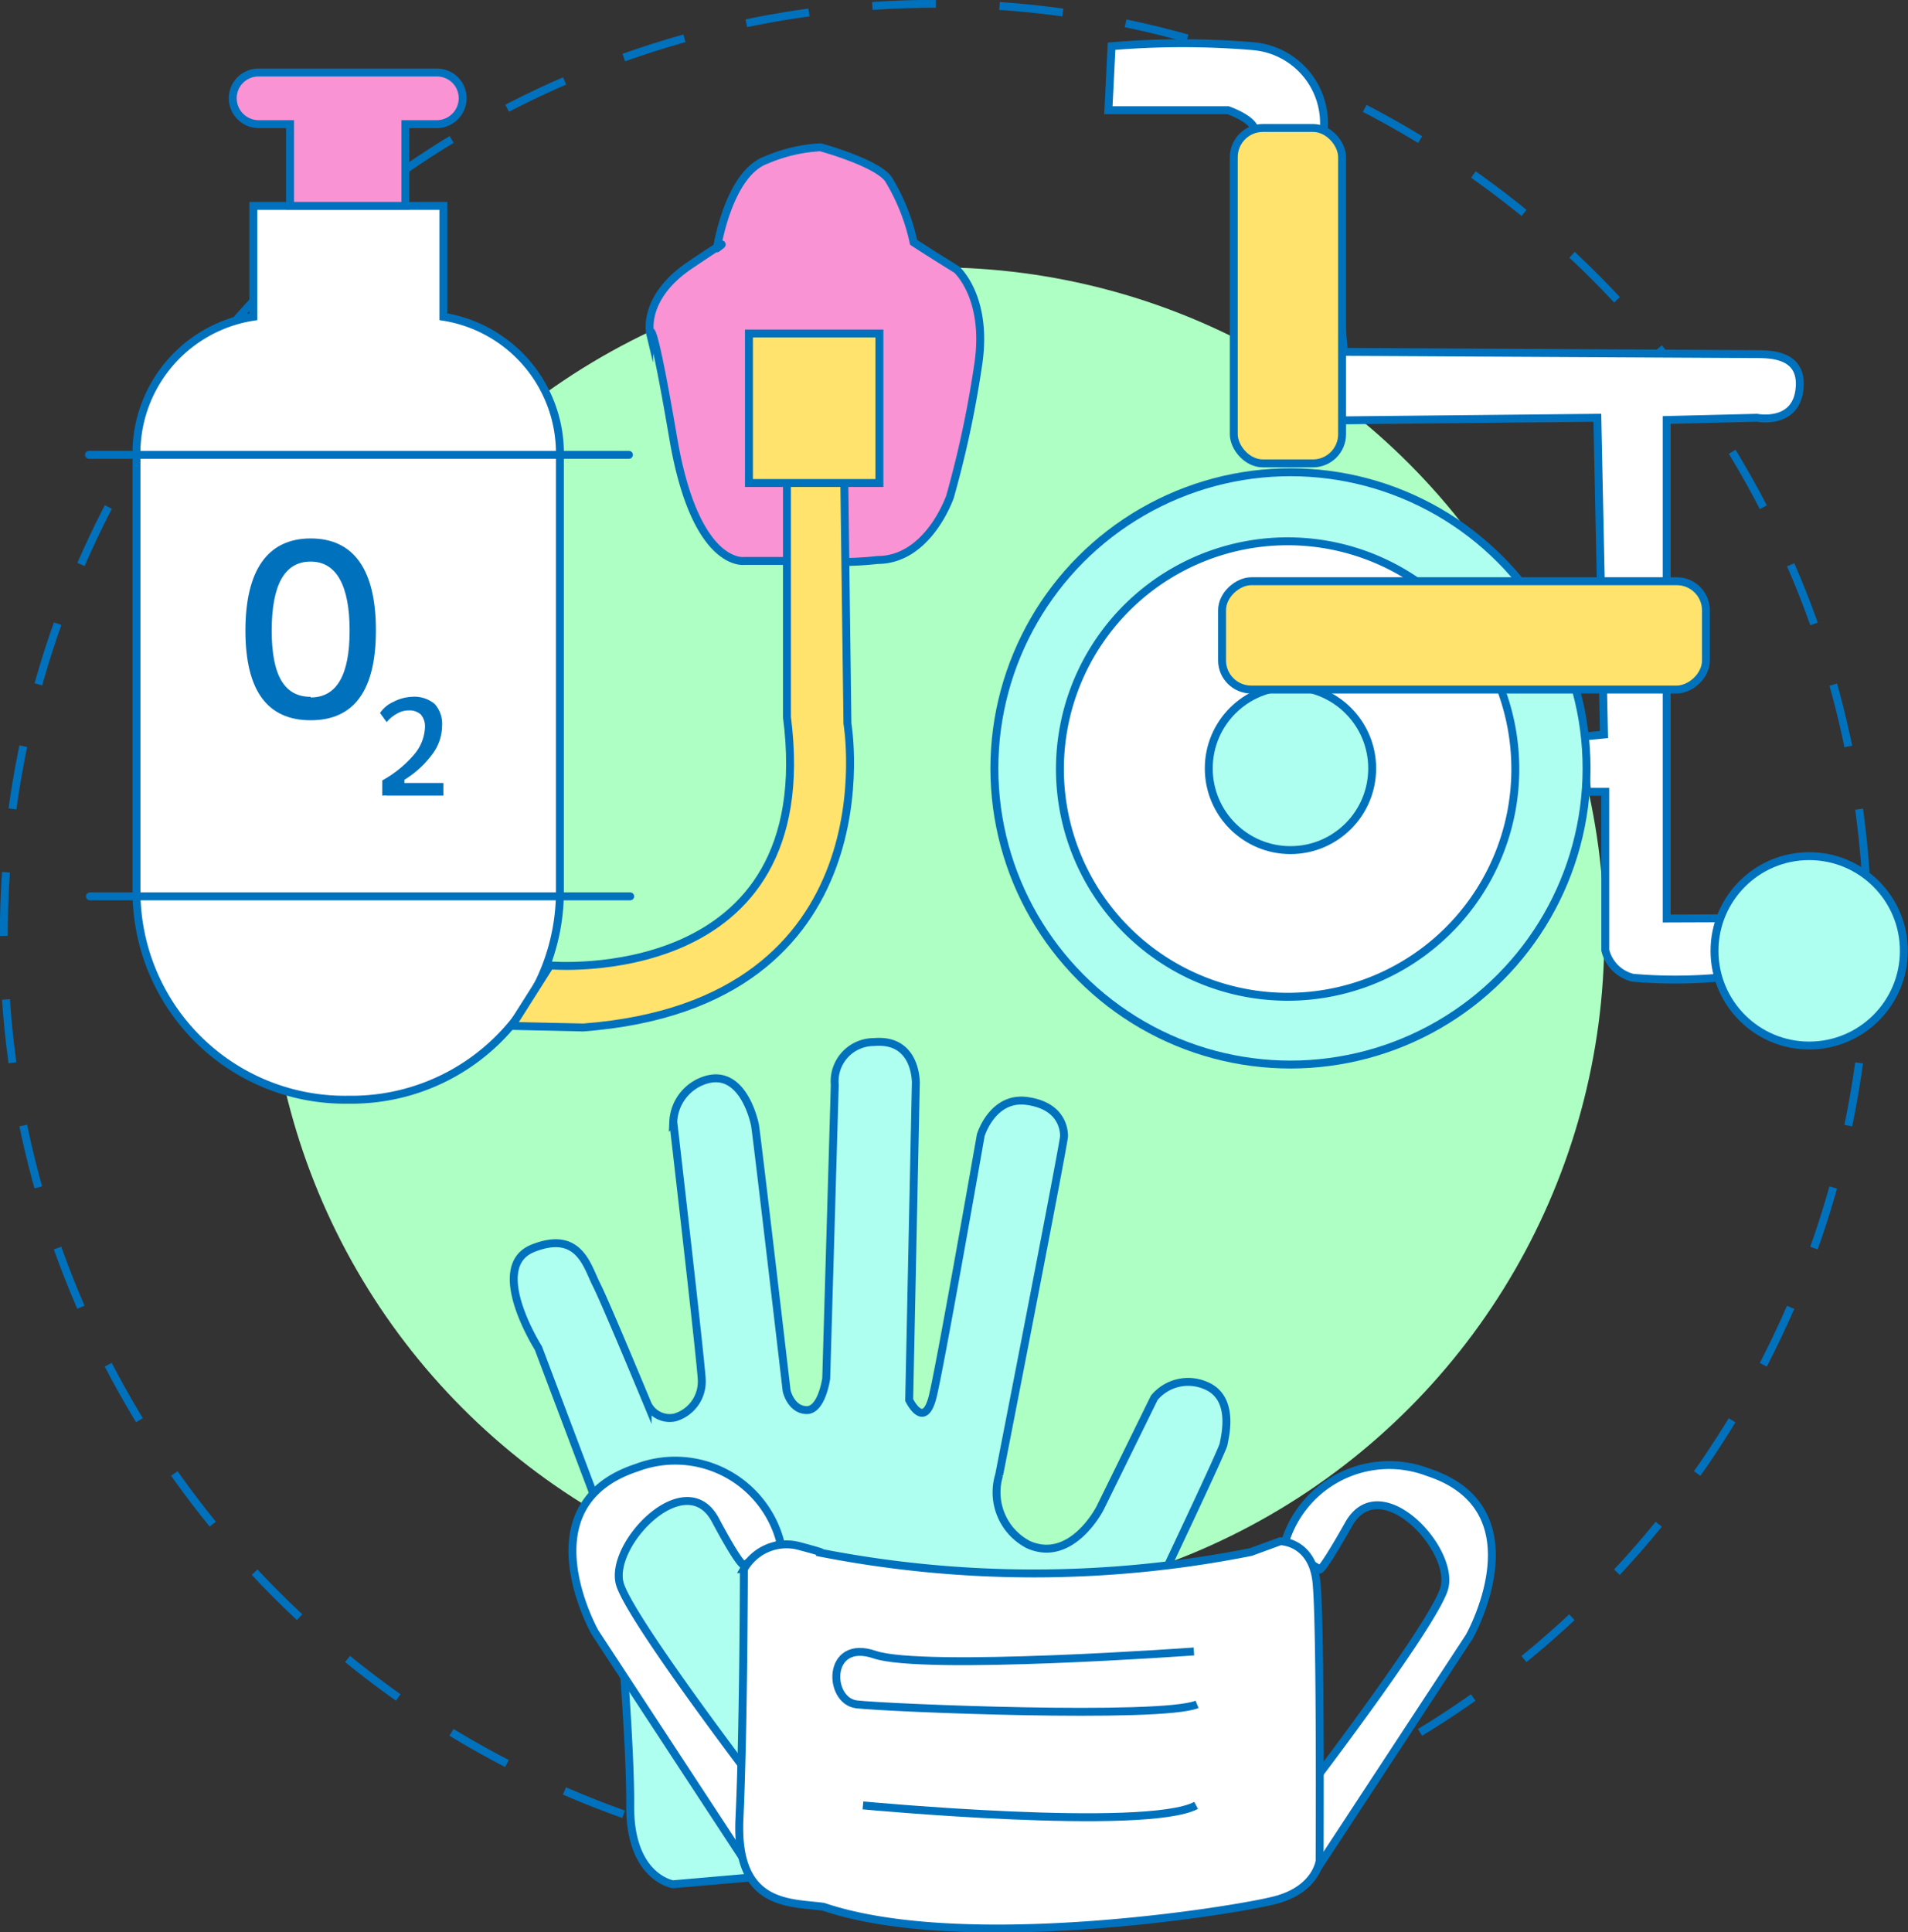 <svg xmlns="http://www.w3.org/2000/svg" width="60.25" height="61" viewBox="0 0 60.25 61">
  <rect x="0" y="0" width="60.25" height="61" fill="#333333" stroke="none"/>
  <defs>
    <style>
      .cls-1 {
      fill: #aeffc3;
      }

      .cls-2, .cls-4, .cls-6 {
      fill: none;
      }

      .cls-10, .cls-11, .cls-2, .cls-4, .cls-6, .cls-8, .cls-9 {
      stroke: #0071bc;
      stroke-miterlimit: 10;
      stroke-width: 0.25px;
      }

      .cls-2 {
      stroke-dasharray: 2.01 2.01;
      }

      .cls-10, .cls-3 {
      fill: #fff;
      }

      .cls-5, .cls-8 {
      fill: #f993d4;
      }

      .cls-6 {
      stroke-linecap: round;
      }

      .cls-7 {
      fill: #0071bc;
      }

      .cls-9 {
      fill: #ffe36d;
      }

      .cls-11 {
      fill: #aefff0;
      }

      #c-out{
      animation: rotate-c 4s linear infinite;
      transform-box: fill-box;
      transform-origin: center;
      }

      @keyframes rotate-c {
      0%{
      transform: rotate(0deg);
      }
      100%{
      transform: rotate(360deg);
      }
      }

      #oxygen-tank {
      animation: flash 4s linear infinite;
      transform-box: fill-box;
      transform-origin: center;
      }

      @keyframes flash {
      0% {
      scale: 1;
      }
      50%{
      scale: 0.8;
      }
      100%{
      scale: 1;
      }
      }

      #wheel-chair {
        animation: flash 4s linear 1s infinite;
        transform-box: fill-box;
        transform-origin: center;
        }
  
        @keyframes flash {
        0% {
        scale: 1;
        }
        50%{
        scale: 0.8;
        }
        100%{
        scale: 1;
        }
        }
      #glove {
        animation: flash 4s linear 2s infinite;
        transform-box: fill-box;
        transform-origin: center;
        }
  
        @keyframes flash {
        0% {
        scale: 1;
        }
        50%{
        scale: 0.8;
        }
        100%{
        scale: 1;
        }
        }
    </style>
  </defs>
  <g id="Layer_2" data-name="Layer 2">
    <g id="Layer_1-2" data-name="Layer 1">
      <circle class="cls-1" cx="29.55" cy="29.55" r="21.11" />
      <circle id="c-out" class="cls-2" cx="29.55" cy="29.55" r="29.43" />
      <g id="oxygen-tank">
        <g>
          <path class="cls-3"
            d="M14,10V6.5H8V10A4.36,4.36,0,0,0,4.31,14.2v14A6.58,6.58,0,0,0,11,34.72a6.58,6.58,0,0,0,6.68-6.49v-14A4.36,4.36,0,0,0,14,10Z" />
          <path class="cls-4"
            d="M14,10V6.5H8V10A4.36,4.36,0,0,0,4.31,14.2v14A6.58,6.58,0,0,0,11,34.72a6.58,6.58,0,0,0,6.68-6.49v-14A4.36,4.36,0,0,0,14,10Z" />
        </g>
        <g>
          <path class="cls-5"
            d="M12.8,3.92h1a.82.82,0,0,0,.81-.82.81.81,0,0,0-.81-.81H8.16a.81.81,0,0,0-.81.81.82.82,0,0,0,.81.82h1V6.5H12.8Z" />
          <path class="cls-4"
            d="M12.8,3.92h1a.82.82,0,0,0,.81-.82.81.81,0,0,0-.81-.81H8.16a.81.81,0,0,0-.81.81.82.82,0,0,0,.81.82h1V6.5H12.8Z" />
        </g>
        <line class="cls-6" x1="2.81" y1="14.36" x2="19.86" y2="14.36" />
        <path class="cls-7"
          d="M12.07,25.12v-.48a3.6,3.6,0,0,0,1-.81,1.41,1.41,0,0,0,.35-.88.57.57,0,0,0-.13-.39.53.53,0,0,0-.39-.13.7.7,0,0,0-.36.1,1.09,1.09,0,0,0-.33.27L12,22.51a1,1,0,0,1,.42-.35A1.39,1.39,0,0,1,13,22a1,1,0,0,1,.72.22.93.93,0,0,1,.24.69,1.51,1.51,0,0,1-.3.89,3.12,3.12,0,0,1-.89.82v.46Zm.13,0v-.4H14v.4Z" />
        <path class="cls-7"
          d="M9.81,22.74c-1.37,0-2.06-.94-2.06-2.83S8.44,17,9.81,17s2.06,1,2.06,2.9S11.18,22.74,9.81,22.74Zm0-.72c.82,0,1.23-.7,1.23-2.11s-.41-2.18-1.23-2.18-1.23.73-1.23,2.18S9,22,9.81,22Z" />
        <line class="cls-6" x1="2.84" y1="28.3" x2="19.9" y2="28.3" />
        <path class="cls-8"
          d="M25.71,17.71H23.5s-1.54.23-2.24-3.87-.73-3.31-.73-3.31-.27-1.13,1.26-2.16.85-.53.85-.53S23,5.48,24.2,5.05a5,5,0,0,1,1.71-.4s1.76.48,2.14,1a6.39,6.39,0,0,1,.8,2c.5.33,1.36.86,1.36.86s1,.88.68,3A32.91,32.91,0,0,1,30,15.68s-.68,2-2.29,2A10.37,10.37,0,0,1,25.71,17.71Z" />
        <path class="cls-9"
          d="M16.16,32.39l1.21-1.91s8.59.75,7.48-7.84l0-7.49,1.81-.05.1,7.74s1.51,8.85-8.34,9.6Z" />
        <rect class="cls-9" x="23.65" y="10.53" width="4.12" height="4.72" />
      </g>
      <g id="wheel-chair">
        <path class="cls-10"
          d="M50.12,25h.57l0,5a1.19,1.19,0,0,0,.87.87,15.58,15.58,0,0,0,2.68,0l1.08-.1,0-1.78L52.63,29V13.26l2.85-.07s1.2.24,1.34-.87-.84-1.14-1.38-1.14l-13-.07-.64-7a2.44,2.44,0,0,0-2.21-2.65,26.48,26.48,0,0,0-4.49,0L35,3.48l3.78,0s.87.3.84.67,0,9.15,0,9.15l10.82-.11.21,10-.71.07Z" />
        <g>
          <circle class="cls-11" cx="40.75" cy="24.26" r="9.35" />
          <path class="cls-10"
            d="M40.67,31.47a7.19,7.19,0,1,1,7.18-7.19A7.19,7.19,0,0,1,40.67,31.47Z" />
          <circle class="cls-11" cx="40.75" cy="24.26" r="2.58" />
          <circle class="cls-11" cx="57.13" cy="30.02" r="2.99" />
          <rect class="cls-9" x="38.96" y="4.04" width="3.42" height="10.59" rx="0.92" />
          <rect class="cls-9" x="44.52" y="12.42" width="3.42" height="15.28" rx="0.92"
            transform="translate(26.17 66.29) rotate(-90)" />
        </g>
      </g>
      <g id="glove">
        <path class="cls-11"
          d="M24.25,59.23l-3,.26S19.88,59.28,19.9,57s-.51-8.11-.51-8.11L17,42.56s-1.63-2.57-.17-3.15,1.71.57,2,1.14,1.62,3.78,1.62,3.78a.77.77,0,0,0,.87.42,1.18,1.18,0,0,0,.84-1.17c0-.39-.9-8.16-.9-8.16a1.45,1.45,0,0,1,1.08-1.34c1.08-.28,1.45,1.19,1.5,1.44s1,8.39,1,8.39.13.59.62.61.63-1,.63-1l.27-9.27a1.24,1.24,0,0,1,1.24-1.35c1.36-.12,1.32,1.3,1.32,1.3l-.21,10s.48,1,.75-.14,1.51-8.22,1.51-8.22.37-1.23,1.46-1.08,1.17.89,1.17,1.11-2.05,10.7-2.05,10.7a1.86,1.86,0,0,0,.93,2.2c1.37.6,2.26-1.16,2.26-1.16l1.71-3.48a1.39,1.39,0,0,1,1.59-.4c1,.38.62,1.69.6,1.86s-2,4.34-2,4.34Z" />
        <g>
          <g>
            <path class="cls-10"
              d="M24.65,48.72a3.43,3.43,0,0,0-4.55-2.38c-3.59,1.18-1.31,5.2-1.31,5.2l4.72,7.2.34-2.45s-3.82-5-4.26-6.23,2.05-3.85,3-2.07.94,1.4.94,1.4Z" />
            <path class="cls-10"
              d="M40.53,48.86a3.44,3.44,0,0,1,4.56-2.38c3.58,1.17,1.31,5.19,1.31,5.19l-4.73,7.21-.33-2.45s3.82-5,4.25-6.23-2-3.85-3-2.08-.94,1.41-.94,1.41Z" />
            <path class="cls-10"
              d="M25.79,49a35.08,35.08,0,0,0,13.71,0l.93-.34s1,0,1.14,1.28.1,8.81.1,8.81-.1.9-1.4,1.24S30.42,61.7,26,60.2c-1.07-.14-2.78,0-2.65-2.78s.14-7.88.14-7.88a1.55,1.55,0,0,1,1.74-.73C26.36,49.11,25.79,49,25.79,49Z" />
          </g>
          <path class="cls-4" d="M37.7,52.14s-8.56.62-10.08.1-1.49,1.46-.57,1.57,9.61.47,10.75,0" />
          <path class="cls-4" d="M27.25,57s8.93.84,10.52,0" />
        </g>
      </g>
    </g>
  </g>
</svg>